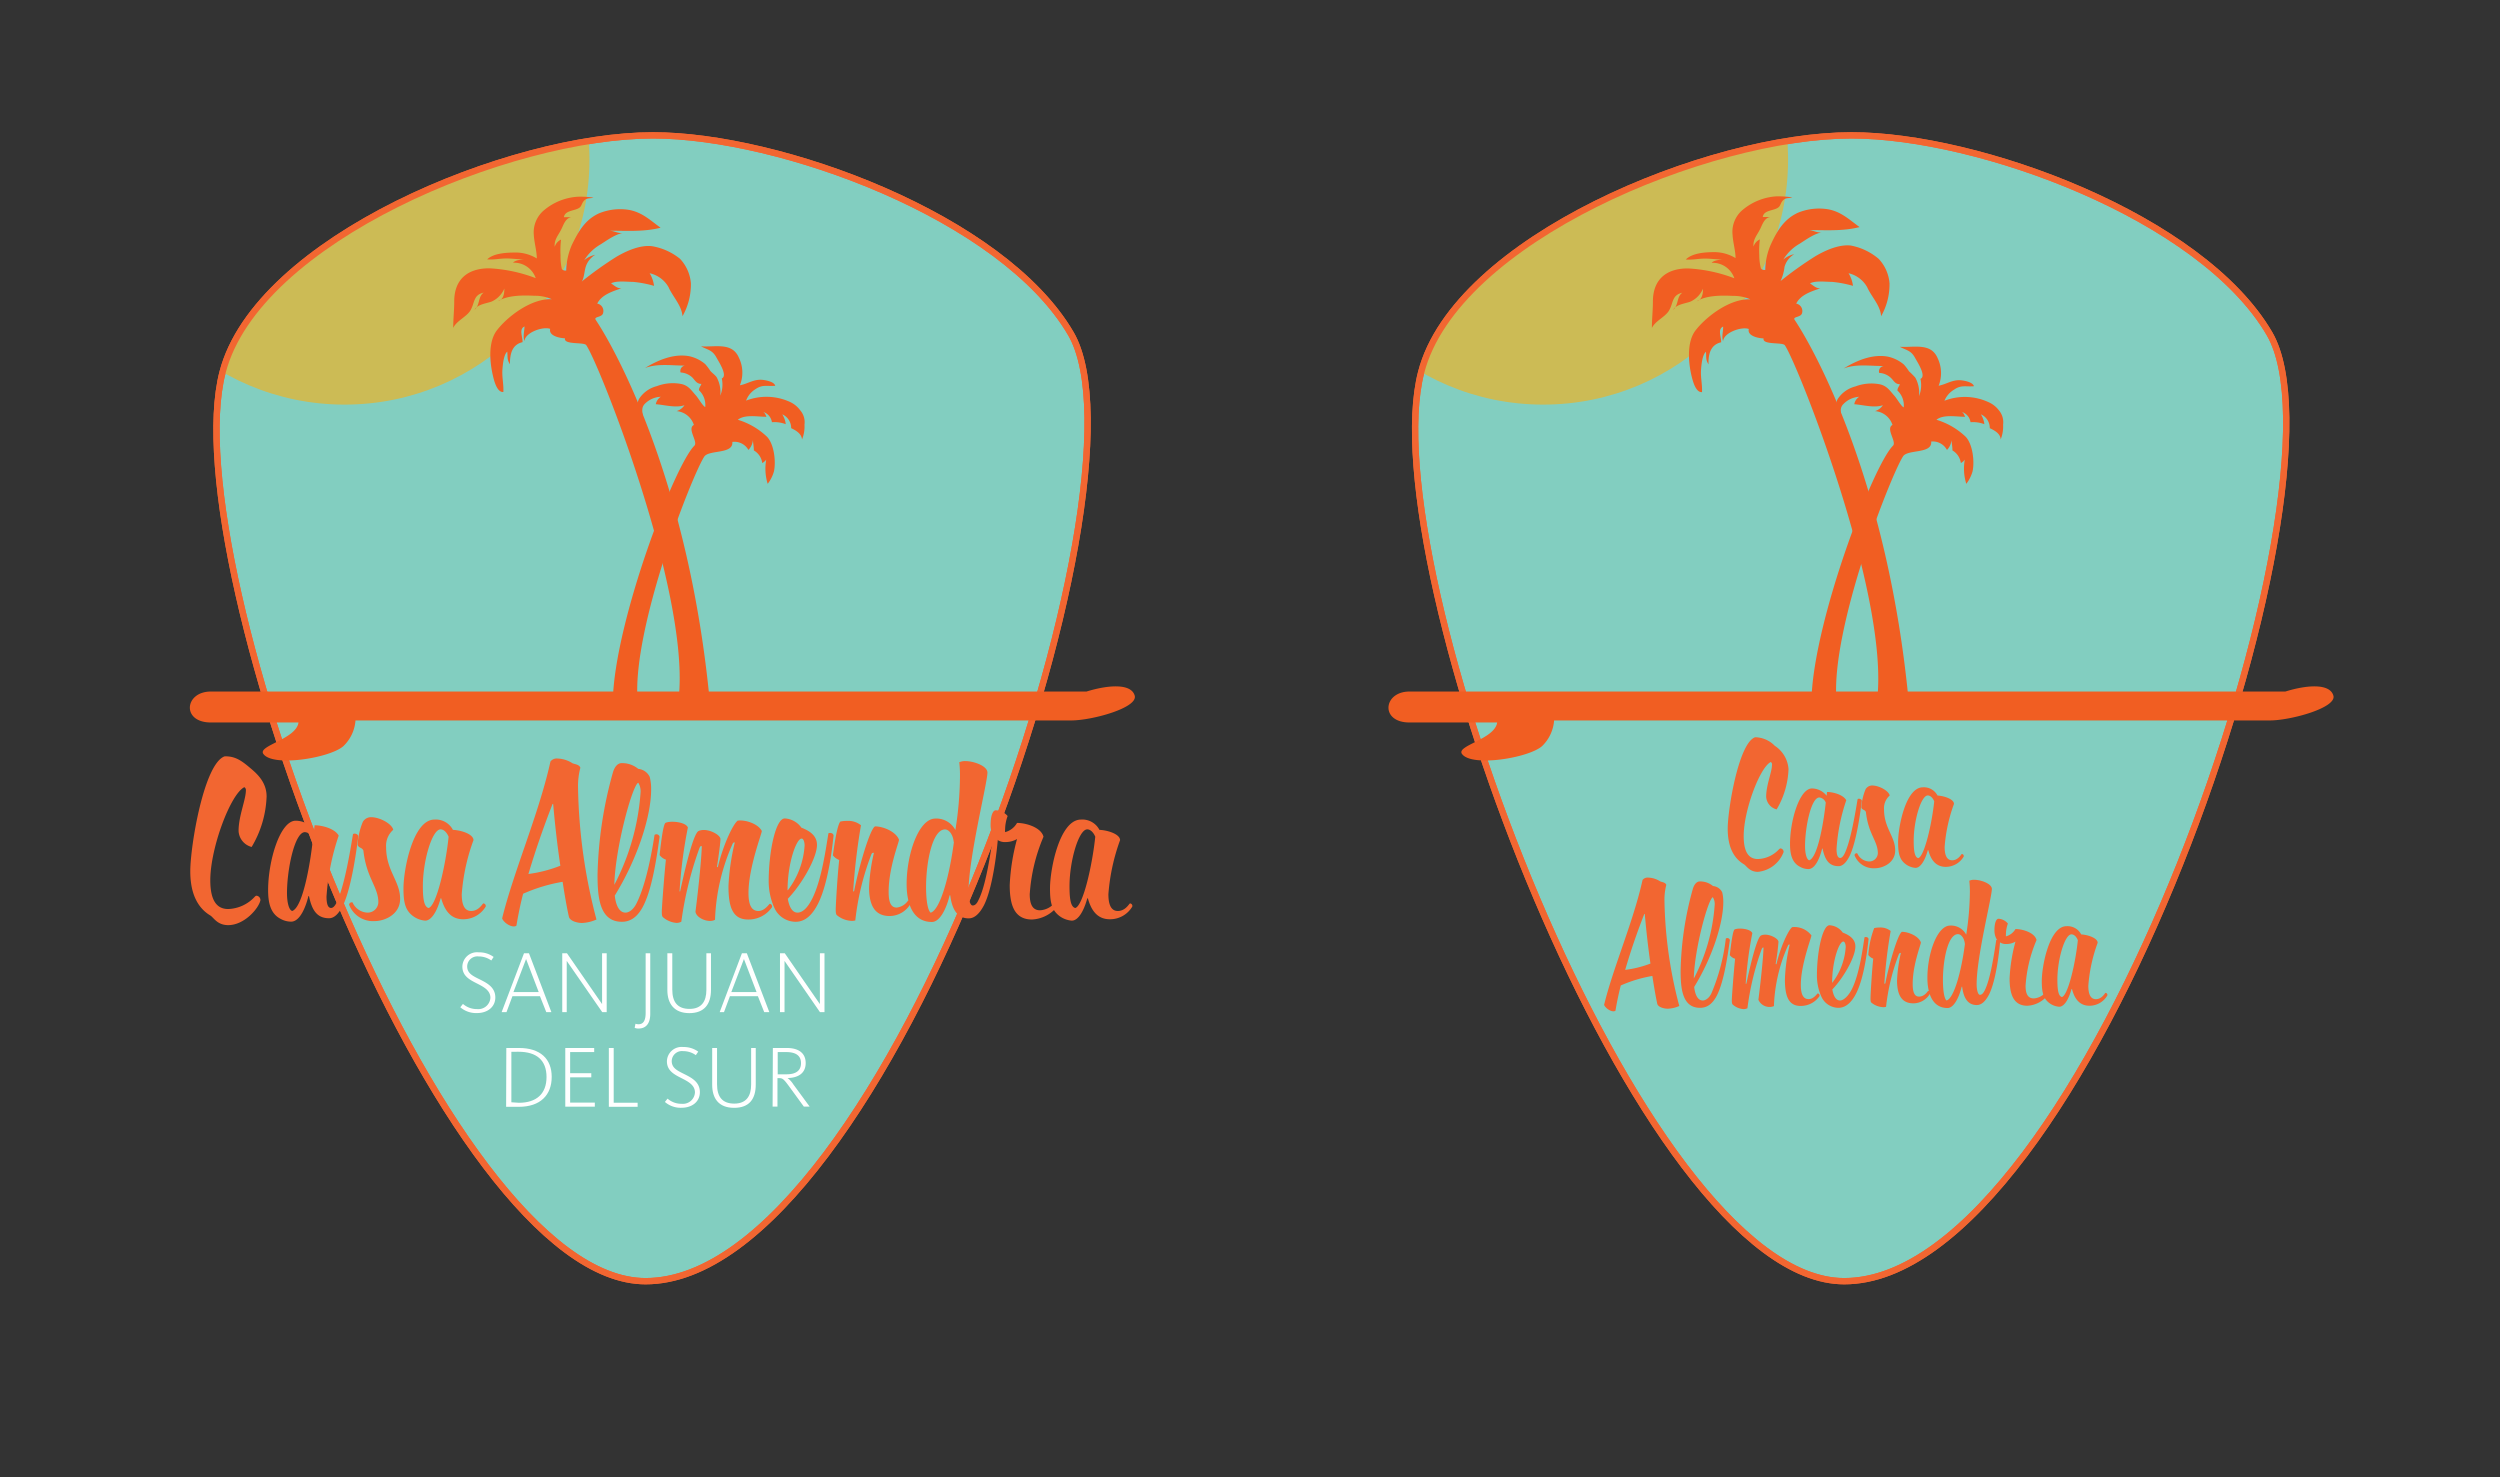 <svg xmlns="http://www.w3.org/2000/svg" xmlns:xlink="http://www.w3.org/1999/xlink" viewBox="0 0 396 234"><rect x="0" y="0" width="396" height="234" fill="#333333" stroke="none"/><defs><style>.cls-1{fill:none;}.cls-1,.cls-2{stroke:#f26631;stroke-miterlimit:10;}.cls-2{fill:#82cec0;}.cls-3{clip-path:url(#clip-path);}.cls-4{fill:#cb5;}.cls-5{fill:#f15e22;}.cls-6{fill:#f26631;}.cls-7{clip-path:url(#clip-path-2);}.cls-8{fill:#fff;}</style><clipPath id="clip-path"><path class="cls-1" d="M102.26,202.94c-32.55,0-74.93-113.66-67-144,5.47-21,45.44-37.5,68.18-37.5,20,0,55.4,12.87,66.19,31.42C183.46,76.66,140.47,202.94,102.26,202.94Z"/></clipPath><clipPath id="clip-path-2"><path class="cls-1" d="M292.12,202.94c-32.55,0-74.93-113.66-67-144,5.47-21,45.44-37.5,68.17-37.5,20,0,55.4,12.87,66.2,31.42C373.33,76.66,330.34,202.94,292.12,202.94Z"/></clipPath></defs><title>casa_almendra_logo</title><g id="Badge"><path class="cls-2" d="M102.26,202.94c-32.55,0-74.93-113.66-67-144,5.47-21,45.44-37.5,68.18-37.5,20,0,55.4,12.87,66.19,31.42C183.46,76.66,140.47,202.94,102.26,202.94Z"/><g class="cls-3"><circle class="cls-4" cx="54.58" cy="25.3" r="38.79"/></g><path class="cls-1" d="M102.26,202.94c-32.55,0-74.93-113.66-67-144,5.47-21,45.44-37.5,68.18-37.5,20,0,55.4,12.87,66.19,31.42C183.46,76.66,140.47,202.94,102.26,202.94Z"/><path class="cls-5" d="M107.56,110C109,93.24,95,57.8,92.86,54.67c-.36-.53-3.6,0-3.37-1.09-.71,0-2.63-.35-2.34-1.49-1.16-.42-4,.59-4.07,1.94-.29-.71,0-1.6,0-2.32-.93.39-.25,1.76-.31,2.49-1.7.38-2,1.94-2,3.5-.49-.79-.33-1.12-.42-2-.56.46-.7,2-.76,2.76-.11,1.22.21,2.41.14,3.63-1,.1-1.46-1.77-1.63-2.49-.52-2.12-.82-5.43.61-7.28,1.79-2.32,5.59-5.1,8.7-4.92a6.59,6.59,0,0,0-2.77-.55c-1.81-.09-4.21-.1-5.75.85.87-.25,1-1.18,1-2a3.94,3.94,0,0,1-2,2.06c-.82.31-2.24.42-2.72,1.3.88-.73.52-2.07,1.45-2.71-1.71.37-1.39,1.68-2.14,2.88-.65,1-2.18,1.6-2.69,2.71,0-1.43.16-2.79.16-4.2,0-3.37,2-5.24,5.54-5.24a23.87,23.87,0,0,1,7.37,1.56,3.64,3.64,0,0,0-3.59-2.45c.34-.41,1.24-.48,1.77-.52-1,0-1.87-.15-2.87-.15s-2,.24-3,.14C78.25,40.06,80.4,40,81.83,40a6.5,6.5,0,0,1,3.2.94c0-1.16-.4-2.48-.47-3.67a4.57,4.57,0,0,1,1.65-4,9.19,9.19,0,0,1,5.32-2.11A14.4,14.4,0,0,1,94,31.3c-.47.17-.92,0-1.38.39s-.44.89-.8,1.18c-.7.57-2.32.39-2.5,1.53.4,0,.82,0,1.22,0-1,.11-1.3,1.31-1.67,2-.46.9-1.12,1.6-1,2.69a1.87,1.87,0,0,1,1-1.14,15.07,15.07,0,0,0-.08,2.52A9.14,9.14,0,0,0,89,42.63a.76.76,0,0,0,.69.22,10.73,10.73,0,0,1,.89-4.05c1.06-2.17,2.11-4,4.29-5a8.76,8.76,0,0,1,4.77-.55c2.14.39,3.44,1.72,5,2.82-2.69.69-5.51.47-8.35.47.81-.07,1.49.45,2.38.39-1.08.09-2.56,1.16-3.5,1.76a7.33,7.33,0,0,0-2.63,2.53,4,4,0,0,1,1.74-.86,3.44,3.44,0,0,0-1.53,2c-.18.64-.27,1.88-.63,2.26a57.63,57.63,0,0,1,5.53-3.95c1.57-.92,3.71-1.88,5.58-1.68A9.56,9.56,0,0,1,107.72,41a6.44,6.44,0,0,1,1.72,3.89,10.3,10.3,0,0,1-1.33,5.2c-.14-1.74-1.54-3.08-2.21-4.6a4.56,4.56,0,0,0-3-2.21,5,5,0,0,1,.7,2,17.89,17.89,0,0,0-3.32-.63c-1,0-2.65-.23-3.49.24.53.34,1,.83,1.65.78-1.34.45-3.14,1-3.84,2.42a1.18,1.18,0,0,1,.94,1.45c-.11.79-1.56.55-1.17,1.14,3.29,4.92,14.78,25.89,18.07,60.54Z"/><path class="cls-5" d="M97.08,110.72c.39-12.51,9.76-37,12.91-40.12.62-.62-1.21-2.71-.08-3.29a3.17,3.17,0,0,0-2.74-2.19,2.27,2.27,0,0,0,1.25-.94c-1.32.49-3.2-.06-4.54-.15a1.78,1.78,0,0,1,.79-1.18,3.77,3.77,0,0,0-2.51,1.1c-.71.69-.31,1.51-.31,2.42-.23-.08-.46-.31-.7-.39.07-1-.42-1.88.09-2.82a4.76,4.76,0,0,1,2.82-2,7.09,7.09,0,0,1,3.89-.33c1.14.27,1.55,1,2.29,1.82.37.41,1.13,1.74,1.47,1.82a3.19,3.19,0,0,0-1-2.66c0-.41.29-.66.39-1-.76,0-1-.56-1.42-1A2.94,2.94,0,0,0,107.8,59a.86.86,0,0,1,.7-1.09c-2.14,0-4.36-.37-6.34.39,2-1.23,4.53-2.33,7-1.88a5.83,5.83,0,0,1,2.54,1.25,8.35,8.35,0,0,1,.81,1.07c.27.32.7.6,1,1a5,5,0,0,1,.58,2.94,4.62,4.62,0,0,0,.24-2.74c1-.41-.51-2.69-.84-3.3-.66-1.22-1.38-1.21-2.45-1.78,2.27.15,4.94-.69,6,1.8a5.38,5.38,0,0,1,.16,4.37c1.28-.24,2.19-1,3.6-.86.56.06,1.85.31,2,.94-1.28.11-2-.25-3.13.53a3.58,3.58,0,0,0-1.49,1.82,8.91,8.91,0,0,1,7,.23A4.15,4.15,0,0,1,126.76,65a2.88,2.88,0,0,1,.67,2.27,5.46,5.46,0,0,1-.39,2.35c-.06-.93-1-1.46-1.72-1.8a2.37,2.37,0,0,0-1.41-2.19,3.61,3.61,0,0,1,.55,1.56,5.05,5.05,0,0,0-2.19-.31,2,2,0,0,0-1.41-1.64c.3.13.41.49.55.78-1.41,0-3.42-.42-4.54.47a11.5,11.5,0,0,1,4.64,2.71c1.1,1.18,1.42,3.85,1.09,5.44a5.71,5.71,0,0,1-1,2,8.18,8.18,0,0,1-.23-3.83,2.13,2.13,0,0,1-.63.54,2.69,2.69,0,0,0-1.33-2c0-.58-.11-1.09-.15-1.64a2.56,2.56,0,0,1-.71,1.56A2.54,2.54,0,0,0,116,70c.2,2-3.74,1.2-4.46,2.35-2,3.13-11.34,27-10.56,38.4"/><path class="cls-5" d="M172.1,109.54H33.4c-4.17,0-4.69,4.9,0,4.9H47.28c-.34,2.66-6.57,3.67-5.55,5,1.56,2.1,10.59.61,12.67-1.26a6.27,6.27,0,0,0,1.91-4.06H169.67c3.3,0,10.59-2,10.07-3.92S175.75,108.42,172.1,109.54Z"/><path class="cls-6" d="M39.5,121.54c1.09.91,2.73,2.26,2.73,4.62a16.67,16.67,0,0,1-2.37,8,2.76,2.76,0,0,1-2.07-2.55c0-2.37,1.16-4.92,1.16-6.45a.51.51,0,0,0-.25-.47c-2.19,1.09-5.39,9.65-5.39,14.75,0,3.46,1.2,4.55,2.84,4.55a6,6,0,0,0,4.19-1.93c.14-.15.22-.18.29-.18a.69.69,0,0,1,.62.73c-.29,1.31-2.55,3.93-5.1,3.93-1.75,0-2.3-1.2-2.84-1.53-1.82-1.09-3.17-3.2-3.17-7,0-4,2.18-17.12,5.46-18.21C37.06,119.79,38,120.26,39.5,121.54Z"/><path class="cls-6" d="M49.83,130.72c1.09,0,3.17.47,3.82,1.64A37.8,37.8,0,0,0,51.72,142c0,1.09.18,1.82.73,1.82.29,0,.58-.29.84-.8,1.27-2.55,2.22-8.45,2.62-10.86.14-.25.8-.07.84.29-.15,1.28-1,8.09-2.44,11-.59,1.17-1.31,2-2.19,2-2,0-2.73-1.42-3.17-3.46,0-.08-.07-.08-.11,0-.36,1.49-1.27,4-2.73,4a3.43,3.43,0,0,1-1.64-.43c-1.67-.84-2-2.66-2-4.56,0-4.66,1.89-11,4.37-11a3.68,3.68,0,0,1,2.91,1.45Zm-1.53,1.09c-1.64,0-2.84,5.94-2.84,9.65,0,1.64.36,2.73.83,2.84,1.82-.65,3-8.56,3.28-11.47A1.5,1.5,0,0,0,48.3,131.81Z"/><path class="cls-6" d="M57.48,130.17a1.51,1.51,0,0,1,1.27-.73c1.46,0,3.36,1.09,3.54,2a3.34,3.34,0,0,0-1.13,2.74c0,3.75,2.22,5.39,2.22,8.19,0,2.55-2.55,3.53-4,3.53a4.06,4.06,0,0,1-4.08-2.58.41.41,0,0,1,.55-.37,2.68,2.68,0,0,0,2.37,1.61,1.69,1.69,0,0,0,1.71-1.64c0-2.44-1.89-3.83-2.37-8.2-.25-.54-.76-.36-.91-.91A10.8,10.8,0,0,1,57.48,130.17Z"/><path class="cls-6" d="M75,133.08a31.55,31.55,0,0,0-1.86,8.56c0,1.28.25,2.66,1.49,2.66s1.82-1.2,1.93-1.2a.4.4,0,0,1,.37.51,4.13,4.13,0,0,1-3.57,2c-2.11,0-3-1.64-3.46-3.28,0,0-.08-.11-.11,0-.62,2.23-1.53,3.5-2.44,3.5A3.74,3.74,0,0,1,65,144.74c-.91-.91-1.09-2.19-1.09-4,0-3.09,1.53-10.92,4.91-10.92a3.05,3.05,0,0,1,2.92,1.63C73.18,131.52,75,132.17,75,133.08Zm-5.21-1.71c-1.35,0-2.81,5-2.81,9,0,2,.19,3.28.91,3.46,1.28-.37,2.74-7,3.17-11.29C70.81,131.92,70.33,131.37,69.79,131.37Z"/><path class="cls-6" d="M89.12,139.68a26,26,0,0,0-6.26,1.89c-.47,1.82-.8,3.5-1.06,5.06-.62.44-2-.43-2.26-1.16,1.83-7.47,5.83-16.58,7.65-24.84a1.23,1.23,0,0,1,1.1-.48,4.65,4.65,0,0,1,2.36.73c.33.18,1.1.18,1.28.73a11.37,11.37,0,0,0-.37,3.1,86.74,86.74,0,0,0,2.92,20.94,6.22,6.22,0,0,1-2.3.55c-.62,0-1.89-.26-2.07-1C89.78,143.72,89.45,141.83,89.12,139.68Zm-1.49-12.24c0-.15-.11-.11-.14,0-1.39,3.57-2.66,7.21-3.79,11a21.1,21.1,0,0,0,5.06-1.31C88.29,134,87.92,130.72,87.63,127.44Z"/><path class="cls-6" d="M97.38,141.86c.18,1.6.73,2.7,1.71,2.7.48,0,1.21-.4,1.75-1.5,1.09-2.18,2.08-5.86,2.84-10.81a.51.51,0,0,1,.8.29c-.69,5.13-1.45,8.7-2.55,10.89-.87,1.75-2,2.58-3.42,2.58-3.6,0-3.86-4-3.86-7.46a64.86,64.86,0,0,1,2.44-16.21c.22-.73.66-1.46,1.38-1.46a4,4,0,0,1,2.63.91,2.25,2.25,0,0,1,1.82,1.28,7.79,7.79,0,0,1,.22,2C103.14,129.37,100.92,136.11,97.38,141.86Zm-.07-1.71a37,37,0,0,0,4.15-14.53,2.61,2.61,0,0,0-.36-1.64C100.19,124.34,97.46,134.18,97.31,140.15Z"/><path class="cls-6" d="M107.74,141.17c.8-3.72,2.11-9.18,2.92-9.54,1.31-.59,3.46.58,3.46,1.27s-.37,3.28-.55,4.37a.09.09,0,0,0,.14.07c.84-3.53,2.41-6.81,3.14-7.35,1.27-.18,3.28.54,3.82,1.64,0,.43-2.11,5.82-2.11,9.83,0,2,.55,2.84,1.57,2.84s1.71-1.13,1.78-1.13a.4.4,0,0,1,.36.55,4.5,4.5,0,0,1-3.78,1.93c-2.55,0-3.1-2.19-3.1-5.28a35.75,35.75,0,0,1,1-6.92.14.14,0,0,0-.11,0c-.07,0-.15,0-.29.33a32.14,32.14,0,0,0-2.73,11.91c-.92.55-2.92-.18-3.1-1.27.55-4.19,1-9.11,1-10.39a.15.15,0,0,0-.11,0c-.11,0-.18.11-.29.4A56.25,56.25,0,0,0,107.92,146a1.63,1.63,0,0,1-.72.19,3.69,3.69,0,0,1-2.19-.91c-.15-.15-.18-.37-.18-.91s.36-5.47.65-8.2a2.1,2.1,0,0,1-1-.73c.22-2,.58-4.92.94-5.1.73-.36,3.17-.18,3.54.73a74.75,74.75,0,0,0-1.31,10C107.6,141.21,107.71,141.24,107.74,141.17Z"/><path class="cls-6" d="M124.79,142.37c.25,1.46.8,2.19,1.53,2.19.91,0,1.71-.95,2.36-2.26,1.53-3.06,2.19-8.31,2.55-10.31.22-.11.77-.07.81.37-.19,1.74-.81,7.46-2.44,10.74-.88,1.75-2,2.91-3.57,2.91a3.71,3.71,0,0,1-3.36-2.18,10.31,10.31,0,0,1-.91-4.19c0-4.74,1.1-10,2.55-10a3.46,3.46,0,0,1,2.63,1.46c1.2.47,2.47,1.2,2.47,2.73C129.41,135.82,127.12,139.93,124.79,142.37Zm0-1.35a13,13,0,0,0,2.66-7.1c0-.54-.18-1.09-.47-1.09C126.14,132.83,124.75,136.73,124.75,141Z"/><path class="cls-6" d="M135.29,141.17c.73-3.79,2.52-9.91,3.32-10.27,1.31,0,3.31.84,3.79,2.11,0,.44-1.64,4.44-1.64,8.27,0,1.64.36,2.48,1.27,2.48a2.49,2.49,0,0,0,1.82-1.13.4.4,0,0,1,.37.54,3.85,3.85,0,0,1-3.28,1.93c-1.93,0-3.28-1.09-3.28-4.55a29,29,0,0,1,.77-5.46.14.14,0,0,0-.11,0c-.08,0-.22,0-.33.33a41.57,41.57,0,0,0-2.51,10.38,2.24,2.24,0,0,1-.51.07,3.91,3.91,0,0,1-2.41-.91c-.14-.14-.18-.36-.18-.91s.25-5.1.55-7.83a2.34,2.34,0,0,1-1-.73c.26-2,.69-4.73,1.17-5.35a4.54,4.54,0,0,1,1.06-.11,3.24,3.24,0,0,1,2.22.69,99.43,99.43,0,0,0-1.24,10.45S135.22,141.24,135.29,141.17Z"/><path class="cls-6" d="M155,142.55c1.21-2.36,1.9-7.54,2.26-9.79,0-.19.07-.3.22-.3s.58.11.58.44c-.11,1.39-.73,7.54-2.18,10.45-.66,1.28-1.46,2.12-2.44,2.12-1.93,0-2.66-1.64-2.92-3.61,0-.07-.07-.07-.11,0-.43,1.82-1.45,4.18-2.8,4.18-2.91,0-4-2.73-4-6,0-4.73,1.9-10.38,4.56-10.38a3.4,3.4,0,0,1,3.16,1.82,55,55,0,0,0,.73-8.56,18.24,18.24,0,0,0-.11-2.18,2.2,2.2,0,0,1,1-.18c1.28,0,3.46.76,3.46,1.82,0,1.64-3,13.48-3,18.94,0,1.27.29,2.11.66,2.11S154.74,143.14,155,142.55Zm-3.93-9.17c-.11-1.21-.77-2-1.38-2-2,0-3,5.17-3,9.11,0,2.07.25,3.71.73,4.08C148.91,144.12,150.37,138.91,151.1,133.38Z"/><path class="cls-6" d="M159.61,129.26a6.25,6.25,0,0,0-.4,2.11,2.1,2.1,0,0,0,0,.44,3.08,3.08,0,0,0,1.89-1.46c1.46,0,3.83.73,4.19,2.19a27.82,27.82,0,0,0-2.18,9.1c0,1.57.43,2.55,1.63,2.55a3.21,3.21,0,0,0,2.44-1.35.42.42,0,0,1,.44.55,5.44,5.44,0,0,1-4.15,2.26c-2.84,0-3.53-2.37-3.53-5.46a33,33,0,0,1,1.16-7.29,3.61,3.61,0,0,1-1.75.48,2.16,2.16,0,0,1-2.07-1.1,3.43,3.43,0,0,1-.37-1.56c0-1.83.48-2.37.8-2.37A2.58,2.58,0,0,1,159.61,129.26Z"/><path class="cls-6" d="M177.42,133.08a32,32,0,0,0-1.85,8.56c0,1.28.25,2.66,1.49,2.66s1.82-1.2,1.93-1.2a.4.4,0,0,1,.36.51,4.09,4.09,0,0,1-3.56,2c-2.12,0-3-1.64-3.46-3.28,0,0-.08-.11-.11,0-.62,2.23-1.53,3.5-2.44,3.5a3.74,3.74,0,0,1-2.37-1.09c-.91-.91-1.09-2.19-1.09-4,0-3.09,1.52-10.92,4.91-10.92a3.05,3.05,0,0,1,2.92,1.63C175.6,131.52,177.42,132.17,177.42,133.08Zm-5.2-1.71c-1.35,0-2.81,5-2.81,9,0,2,.18,3.28.91,3.46,1.28-.37,2.73-7,3.17-11.29C173.24,131.92,172.76,131.37,172.22,131.37Z"/><path class="cls-2" d="M292.12,202.94c-32.55,0-74.93-113.66-67-144,5.47-21,45.44-37.5,68.17-37.5,20,0,55.4,12.87,66.2,31.42C373.33,76.66,330.34,202.94,292.12,202.94Z"/><g class="cls-7"><circle class="cls-4" cx="244.44" cy="25.3" r="38.79"/></g><path class="cls-1" d="M292.12,202.94c-32.55,0-74.93-113.66-67-144,5.47-21,45.44-37.5,68.17-37.5,20,0,55.4,12.87,66.2,31.42C373.33,76.66,330.34,202.94,292.12,202.94Z"/><path class="cls-5" d="M297.42,110c1.41-16.74-12.59-52.18-14.7-55.31-.36-.53-3.6,0-3.37-1.09-.71,0-2.63-.35-2.34-1.49-1.16-.42-4,.59-4.07,1.94-.28-.71.05-1.6,0-2.32-.93.39-.25,1.76-.31,2.49-1.71.38-2.05,1.94-2,3.5-.49-.79-.32-1.12-.41-2-.56.46-.71,2-.77,2.76-.11,1.22.21,2.41.15,3.63-1,.1-1.46-1.77-1.64-2.49-.52-2.12-.81-5.43.61-7.28,1.8-2.32,5.59-5.1,8.7-4.92a6.59,6.59,0,0,0-2.77-.55c-1.81-.09-4.21-.1-5.74.85.86-.25,1-1.18,1-2a3.92,3.92,0,0,1-2,2.06c-.82.31-2.25.42-2.73,1.3.88-.73.53-2.07,1.45-2.71-1.71.37-1.39,1.68-2.14,2.88-.64,1-2.17,1.6-2.68,2.71,0-1.43.16-2.79.16-4.2,0-3.37,2-5.24,5.53-5.24a23.87,23.87,0,0,1,7.37,1.56,3.62,3.62,0,0,0-3.59-2.45c.34-.41,1.25-.48,1.77-.52-1,0-1.87-.15-2.87-.15s-2,.24-3,.14c1.09-1.07,3.24-1.17,4.67-1.16a6.54,6.54,0,0,1,3.21.94c0-1.16-.41-2.48-.47-3.67a4.53,4.53,0,0,1,1.64-4,9.22,9.22,0,0,1,5.32-2.11,14.51,14.51,0,0,1,2.5.17c-.48.17-.93,0-1.39.39s-.44.89-.8,1.18c-.69.57-2.32.39-2.49,1.53.4,0,.81,0,1.22,0-1,.11-1.31,1.31-1.68,2-.46.9-1.12,1.6-1,2.69a1.91,1.91,0,0,1,1-1.14,14.07,14.07,0,0,0-.09,2.52,8.6,8.6,0,0,0,.26,2.09.75.75,0,0,0,.69.22,10.36,10.36,0,0,1,.89-4.05c1-2.17,2.11-4,4.28-5a8.76,8.76,0,0,1,4.77-.55c2.14.39,3.45,1.72,5,2.82-2.69.69-5.5.47-8.35.47.82-.07,1.49.45,2.38.39-1.08.09-2.56,1.16-3.5,1.76a7.23,7.23,0,0,0-2.62,2.53,3.9,3.9,0,0,1,1.74-.86,3.45,3.45,0,0,0-1.54,2,7.28,7.28,0,0,1-.63,2.26,57.77,57.77,0,0,1,5.54-3.95c1.57-.92,3.71-1.88,5.57-1.68A9.56,9.56,0,0,1,297.58,41a6.38,6.38,0,0,1,1.72,3.89,10.3,10.3,0,0,1-1.33,5.2c-.13-1.74-1.53-3.08-2.21-4.6a4.56,4.56,0,0,0-2.95-2.21,5,5,0,0,1,.7,2,17.89,17.89,0,0,0-3.32-.63c-1,0-2.65-.23-3.48.24.52.34,1,.83,1.64.78-1.34.45-3.14,1-3.83,2.42a1.2,1.2,0,0,1,.94,1.45c-.12.79-1.57.55-1.18,1.14,3.29,4.92,14.79,25.89,18.07,60.54Z"/><path class="cls-5" d="M286.94,110.72c.39-12.51,9.77-37,12.91-40.12.62-.62-1.21-2.71-.08-3.29A3.17,3.17,0,0,0,297,65.12a2.24,2.24,0,0,0,1.25-.94c-1.32.49-3.2-.06-4.53-.15a1.73,1.73,0,0,1,.78-1.18A3.8,3.8,0,0,0,292,64c-.71.69-.31,1.51-.31,2.42-.23-.08-.46-.31-.7-.39.07-1-.42-1.88.1-2.82a4.74,4.74,0,0,1,2.81-2,7.12,7.12,0,0,1,3.9-.33c1.13.27,1.54,1,2.28,1.82.37.41,1.13,1.74,1.47,1.82a3.19,3.19,0,0,0-1-2.66c0-.41.29-.66.39-1-.76,0-.95-.56-1.42-1a2.9,2.9,0,0,0-1.86-.79.86.86,0,0,1,.7-1.09c-2.14,0-4.36-.37-6.33.39,2-1.23,4.52-2.33,7-1.88a5.83,5.83,0,0,1,2.54,1.25,7.52,7.52,0,0,1,.81,1.07,13.42,13.42,0,0,1,1,1,5,5,0,0,1,.59,2.94,4.61,4.61,0,0,0,.23-2.74c1-.41-.51-2.69-.84-3.3-.65-1.22-1.37-1.21-2.44-1.78,2.26.15,4.94-.69,6,1.8a5.46,5.46,0,0,1,.16,4.37c1.27-.24,2.18-1,3.59-.86.56.06,1.85.31,2,.94-1.28.11-2-.25-3.13.53A3.69,3.69,0,0,0,308,63.48a8.93,8.93,0,0,1,7,.23A4.15,4.15,0,0,1,316.63,65a2.91,2.91,0,0,1,.66,2.27,5.46,5.46,0,0,1-.39,2.35c0-.93-1-1.46-1.72-1.8a2.36,2.36,0,0,0-1.41-2.19,3.61,3.61,0,0,1,.55,1.56,5,5,0,0,0-2.19-.31,2,2,0,0,0-1.41-1.64c.3.13.41.49.55.78-1.41,0-3.41-.42-4.54.47a11.54,11.54,0,0,1,4.65,2.71c1.09,1.18,1.41,3.85,1.08,5.44a5.86,5.86,0,0,1-1,2,8.18,8.18,0,0,1-.24-3.83,2.1,2.1,0,0,1-.62.54,2.74,2.74,0,0,0-1.33-2c0-.58-.11-1.09-.16-1.64a2.51,2.51,0,0,1-.71,1.56,2.54,2.54,0,0,0-2.5-1.33c.2,2-3.74,1.2-4.46,2.35-2,3.13-11.34,27-10.56,38.4"/><path class="cls-5" d="M362,109.54H223.26c-4.17,0-4.69,4.9,0,4.9h13.89c-.35,2.66-6.58,3.67-5.56,5,1.56,2.1,10.59.61,12.68-1.26a6.3,6.3,0,0,0,1.9-4.06H359.54c3.29,0,10.59-2,10.07-3.92S365.61,108.42,362,109.54Z"/><path class="cls-6" d="M281.13,118.14a4.78,4.78,0,0,1,2.17,3.69,13.41,13.41,0,0,1-1.88,6.38,2.2,2.2,0,0,1-1.66-2c0-1.89.93-3.92.93-5.14a.42.42,0,0,0-.2-.37c-1.74.87-4.29,7.68-4.29,11.74,0,2.76.95,3.63,2.26,3.63a4.74,4.74,0,0,0,3.33-1.54c.12-.11.18-.14.24-.14a.54.54,0,0,1,.49.58,4.86,4.86,0,0,1-4.06,3.13c-1.39,0-1.83-1-2.26-1.22-1.45-.87-2.53-2.55-2.53-5.6s1.74-13.63,4.35-14.5A4.44,4.44,0,0,1,281.13,118.14Z"/><path class="cls-6" d="M289.4,125.45c.87,0,2.52.38,3.05,1.31a29.68,29.68,0,0,0-1.54,7.68c0,.87.14,1.46.58,1.46.23,0,.46-.24.67-.64,1-2,1.76-6.73,2.08-8.65.12-.2.64-.06.67.23-.12,1-.78,6.44-1.94,8.76-.47.93-1.05,1.6-1.74,1.6-1.6,0-2.18-1.13-2.53-2.76,0-.05-.05-.05-.08,0-.29,1.18-1,3.22-2.18,3.22a2.68,2.68,0,0,1-1.3-.35c-1.34-.67-1.6-2.12-1.6-3.63,0-3.71,1.51-8.79,3.48-8.79a3,3,0,0,1,2.32,1.16Zm-1.22.87c-1.3,0-2.26,4.73-2.26,7.69,0,1.3.29,2.18.67,2.26,1.45-.52,2.37-6.81,2.61-9.13A1.22,1.22,0,0,0,288.18,126.32Z"/><path class="cls-6" d="M295.52,125a1.23,1.23,0,0,1,1-.58c1.16,0,2.67.87,2.81,1.59a2.65,2.65,0,0,0-.9,2.18c0,3,1.77,4.29,1.77,6.52,0,2-2,2.82-3.19,2.82a3.24,3.24,0,0,1-3.25-2.06.32.32,0,0,1,.44-.29,2.14,2.14,0,0,0,1.88,1.28,1.36,1.36,0,0,0,1.37-1.31c0-1.94-1.51-3-1.89-6.53-.2-.43-.61-.29-.72-.72A8.7,8.7,0,0,1,295.52,125Z"/><path class="cls-6" d="M309.51,127.34a25,25,0,0,0-1.48,6.81c0,1,.2,2.12,1.19,2.12s1.45-1,1.54-1a.33.33,0,0,1,.29.41,3.3,3.3,0,0,1-2.85,1.63c-1.68,0-2.41-1.31-2.75-2.62,0,0-.06-.08-.09,0-.49,1.77-1.22,2.78-1.94,2.78a3,3,0,0,1-1.89-.87c-.72-.72-.87-1.74-.87-3.19,0-2.47,1.22-8.7,3.92-8.7a2.43,2.43,0,0,1,2.32,1.3C308.06,126.09,309.51,126.61,309.51,127.34ZM305.36,126c-1.07,0-2.23,4-2.23,7.17,0,1.59.14,2.61.72,2.76,1-.3,2.18-5.57,2.53-9C306.17,126.41,305.79,126,305.36,126Z"/><path class="cls-6" d="M261.73,154.59a21,21,0,0,0-5,1.51c-.37,1.45-.64,2.78-.84,4-.49.35-1.57-.35-1.8-.93,1.45-5.95,4.64-13.2,6.09-19.78a1,1,0,0,1,.87-.38,3.71,3.71,0,0,1,1.89.58c.26.15.87.15,1,.58a9.48,9.48,0,0,0-.29,2.47A68.94,68.94,0,0,0,266,159.35a4.93,4.93,0,0,1-1.83.43c-.5,0-1.51-.2-1.66-.78C262.25,157.81,262,156.3,261.73,154.59Zm-1.19-9.75c0-.11-.08-.09-.11,0-1.11,2.84-2.12,5.75-3,8.79a17.1,17.1,0,0,0,4-1C261.06,150.06,260.77,147.45,260.54,144.84Z"/><path class="cls-6" d="M268.36,156.33c.14,1.27.58,2.15,1.36,2.15.38,0,1-.32,1.39-1.19a31.4,31.4,0,0,0,2.26-8.62.41.41,0,0,1,.64.23c-.55,4.09-1.16,6.94-2,8.68-.69,1.39-1.56,2.06-2.72,2.06-2.88,0-3.08-3.2-3.08-5.95a51.58,51.58,0,0,1,1.94-12.91c.18-.58.53-1.16,1.11-1.16a3.15,3.15,0,0,1,2.08.73,1.78,1.78,0,0,1,1.46,1,6.41,6.41,0,0,1,.17,1.6C272.94,146.38,271.17,151.75,268.36,156.33ZM268.3,155a29.45,29.45,0,0,0,3.3-11.58,2,2,0,0,0-.29-1.3C270.59,142.38,268.41,150.21,268.3,155Z"/><path class="cls-6" d="M276.63,155.78c.64-3,1.68-7.31,2.32-7.6,1.05-.47,2.76.46,2.76,1a34.12,34.12,0,0,1-.44,3.48c0,.06.06.09.12.06.66-2.81,1.91-5.42,2.49-5.86a3.39,3.39,0,0,1,3.05,1.31c0,.35-1.68,4.64-1.68,7.83,0,1.59.43,2.26,1.24,2.26s1.37-.9,1.42-.9a.32.32,0,0,1,.29.44,3.59,3.59,0,0,1-3,1.54c-2,0-2.47-1.75-2.47-4.21a27.91,27.91,0,0,1,.76-5.51.11.11,0,0,0-.09,0c-.06,0-.12,0-.23.26a25.69,25.69,0,0,0-2.18,9.49,1.93,1.93,0,0,1-2.46-1c.43-3.34.81-7.25.81-8.27a.11.11,0,0,0-.09,0c-.09,0-.14.09-.23.32a44.16,44.16,0,0,0-2.23,9.29,1.59,1.59,0,0,1-.58.14,2.91,2.91,0,0,1-1.74-.72c-.12-.12-.15-.29-.15-.73s.29-4.35.52-6.53a1.65,1.65,0,0,1-.84-.58c.18-1.59.47-3.91.76-4.06.58-.29,2.52-.14,2.81.58a62.36,62.36,0,0,0-1.05,8A.06.06,0,0,0,276.63,155.78Z"/><path class="cls-6" d="M290.24,156.73c.2,1.17.64,1.75,1.22,1.75s1.36-.76,1.88-1.8c1.22-2.44,1.74-6.62,2-8.21.17-.09.61-.06.64.29-.15,1.39-.64,5.94-1.94,8.55-.7,1.4-1.63,2.33-2.85,2.33a3,3,0,0,1-2.67-1.74,8.22,8.22,0,0,1-.72-3.34c0-3.77.87-8,2-8a2.76,2.76,0,0,1,2.09,1.16c1,.38,2,1,2,2.18C293.92,151.51,292.09,154.79,290.24,156.73Zm0-1.07a10.39,10.39,0,0,0,2.12-5.65c0-.44-.15-.87-.38-.87C291.31,149.14,290.21,152.24,290.21,155.66Z"/><path class="cls-6" d="M298.63,155.78c.58-3,2-7.89,2.64-8.18,1,0,2.64.66,3,1.68,0,.35-1.3,3.54-1.3,6.58,0,1.31.29,2,1,2,.93,0,1.39-.9,1.45-.9a.32.32,0,0,1,.29.43,3.06,3.06,0,0,1-2.61,1.54c-1.54,0-2.61-.87-2.61-3.63a23.69,23.69,0,0,1,.61-4.35.11.11,0,0,0-.09,0s-.17,0-.26.27a33.36,33.36,0,0,0-2,8.26,1.47,1.47,0,0,1-.4.06,3.17,3.17,0,0,1-1.92-.72c-.12-.12-.14-.29-.14-.73s.2-4.06.43-6.24a1.78,1.78,0,0,1-.78-.58,15,15,0,0,1,.93-4.26,3.8,3.8,0,0,1,.84-.09,2.57,2.57,0,0,1,1.77.55,77.6,77.6,0,0,0-1,8.33S298.57,155.84,298.63,155.78Z"/><path class="cls-6" d="M314.38,156.88c.95-1.89,1.51-6,1.8-7.8,0-.15.05-.24.17-.24s.46.09.46.35c-.08,1.11-.58,6-1.74,8.33-.52,1-1.16,1.68-1.94,1.68-1.54,0-2.12-1.3-2.32-2.87,0-.06-.06-.06-.09,0-.35,1.45-1.16,3.34-2.23,3.34-2.32,0-3.19-2.18-3.19-4.79,0-3.77,1.51-8.27,3.62-8.27a2.71,2.71,0,0,1,2.53,1.45,45.27,45.27,0,0,0,.58-6.81,15.28,15.28,0,0,0-.09-1.74,1.7,1.7,0,0,1,.81-.15c1,0,2.76.61,2.76,1.45,0,1.31-2.41,10.73-2.41,15.08,0,1,.23,1.69.52,1.69S314.14,157.34,314.38,156.88Zm-3.14-7.31c-.08-1-.61-1.6-1.1-1.6-1.59,0-2.38,4.12-2.38,7.26,0,1.65.21,3,.58,3.25C309.5,158.13,310.66,154,311.24,149.57Z"/><path class="cls-6" d="M318.05,146.29a5.1,5.1,0,0,0-.31,1.68,2.58,2.58,0,0,0,0,.35,2.48,2.48,0,0,0,1.51-1.16c1.16,0,3.05.58,3.34,1.74a22,22,0,0,0-1.74,7.25c0,1.25.35,2,1.3,2a2.62,2.62,0,0,0,1.95-1.08c.23-.06.43.23.35.44a4.38,4.38,0,0,1-3.31,1.8c-2.26,0-2.82-1.89-2.82-4.36a26.56,26.56,0,0,1,.93-5.8,2.76,2.76,0,0,1-1.39.38,1.73,1.73,0,0,1-1.65-.87,2.75,2.75,0,0,1-.29-1.25c0-1.45.37-1.88.64-1.88A2.08,2.08,0,0,1,318.05,146.29Z"/><path class="cls-6" d="M332.27,149.34a25,25,0,0,0-1.48,6.81c0,1,.2,2.12,1.19,2.12s1.45-1,1.53-1a.32.32,0,0,1,.29.41,3.26,3.26,0,0,1-2.84,1.63c-1.68,0-2.41-1.31-2.75-2.62,0,0-.06-.08-.09,0-.49,1.77-1.22,2.78-1.94,2.78a3,3,0,0,1-1.89-.87c-.72-.72-.87-1.74-.87-3.19,0-2.47,1.22-8.7,3.92-8.7a2.43,2.43,0,0,1,2.32,1.3C330.82,148.09,332.27,148.61,332.27,149.34ZM328.12,148c-1.07,0-2.23,4-2.23,7.17,0,1.59.14,2.61.72,2.76,1-.3,2.18-5.57,2.52-9C328.93,148.41,328.55,148,328.12,148Z"/><path class="cls-8" d="M72.91,159.55l.42-.53a3.34,3.34,0,0,0,2.24.82,1.92,1.92,0,0,0,2.11-1.79c0-1.2-1.11-1.75-2.23-2.32s-2.21-1.17-2.21-2.62a2.32,2.32,0,0,1,2.59-2.26,3.84,3.84,0,0,1,2.36.73l-.37.56a3.39,3.39,0,0,0-2-.64A1.62,1.62,0,0,0,74,153.06c0,1.07.81,1.49,1.84,2,1.2.6,2.62,1.26,2.62,2.94,0,1.45-1.17,2.47-2.92,2.47A3.84,3.84,0,0,1,72.91,159.55Z"/><path class="cls-8" d="M83,151h.79l3.55,9.32h-.81l-1-2.52H81.17l-.94,2.52h-.77Zm2.33,6.14-2-5.23-2,5.23Z"/><path class="cls-8" d="M89.06,151h.75l5.56,8.05V151h.73v9.32h-.71l-5.62-8.11v8.11h-.71Z"/><path class="cls-8" d="M100.53,162.81l.13-.65a1.28,1.28,0,0,0,.49.08c.76,0,1.12-.6,1.12-1.78V151H103v9.59c0,1.49-.64,2.33-1.86,2.33A1.48,1.48,0,0,1,100.53,162.81Z"/><path class="cls-8" d="M105.71,156.83V151h.78v5.74c0,2,.84,3.07,2.73,3.07s2.67-1.18,2.67-3V151h.73v5.79c0,2.27-1.05,3.69-3.43,3.69S105.71,159,105.71,156.83Z"/><path class="cls-8" d="M117.52,151h.78l3.56,9.32h-.81l-1-2.52h-4.43l-.94,2.52H114Zm2.32,6.14-2-5.23-2,5.23Z"/><path class="cls-8" d="M123.55,151h.76l5.56,8.05V151h.73v9.32h-.72l-5.61-8.11v8.11h-.72Z"/><path class="cls-8" d="M80.2,166h2c3.4,0,5.19,1.73,5.19,4.58s-1.77,4.74-5.22,4.74h-2Zm2,8.68c2.77,0,4.37-1.42,4.37-4.08s-1.57-4-4.43-4H81v8Z"/><path class="cls-8" d="M89.54,166h4.58v.65H90.31V170h3.35v.65H90.31v4h3.91v.65H89.54Z"/><path class="cls-8" d="M96.44,166h.77v8.67H101v.65H96.44Z"/><path class="cls-8" d="M105.32,174.55l.42-.53a3.3,3.3,0,0,0,2.24.82,1.91,1.91,0,0,0,2.1-1.79c0-1.2-1.11-1.75-2.23-2.32s-2.21-1.17-2.21-2.62a2.32,2.32,0,0,1,2.59-2.26,3.88,3.88,0,0,1,2.37.73l-.38.56a3.39,3.39,0,0,0-2-.64,1.62,1.62,0,0,0-1.82,1.56c0,1.07.82,1.49,1.84,2,1.2.6,2.62,1.26,2.62,2.94,0,1.45-1.16,2.47-2.92,2.47A3.81,3.81,0,0,1,105.32,174.55Z"/><path class="cls-8" d="M112.81,171.83V166h.77v5.74c0,2,.84,3.07,2.73,3.07s2.67-1.18,2.67-3V166h.73v5.79c0,2.27-1,3.69-3.43,3.69S112.81,174,112.81,171.83Z"/><path class="cls-8" d="M122.42,166h2.2c1.89,0,3,.82,3,2.39s-1.13,2.31-2.76,2.37h-.11a3.73,3.73,0,0,1,.91,1l2.59,3.53h-.92l-2.28-3.13c-.93-1.28-1.1-1.38-1.64-1.38h-.26v4.51h-.77Zm2.18,4.17c1.49,0,2.28-.6,2.28-1.77s-.8-1.75-2.34-1.75h-1.35v3.52Z"/></g></svg>
